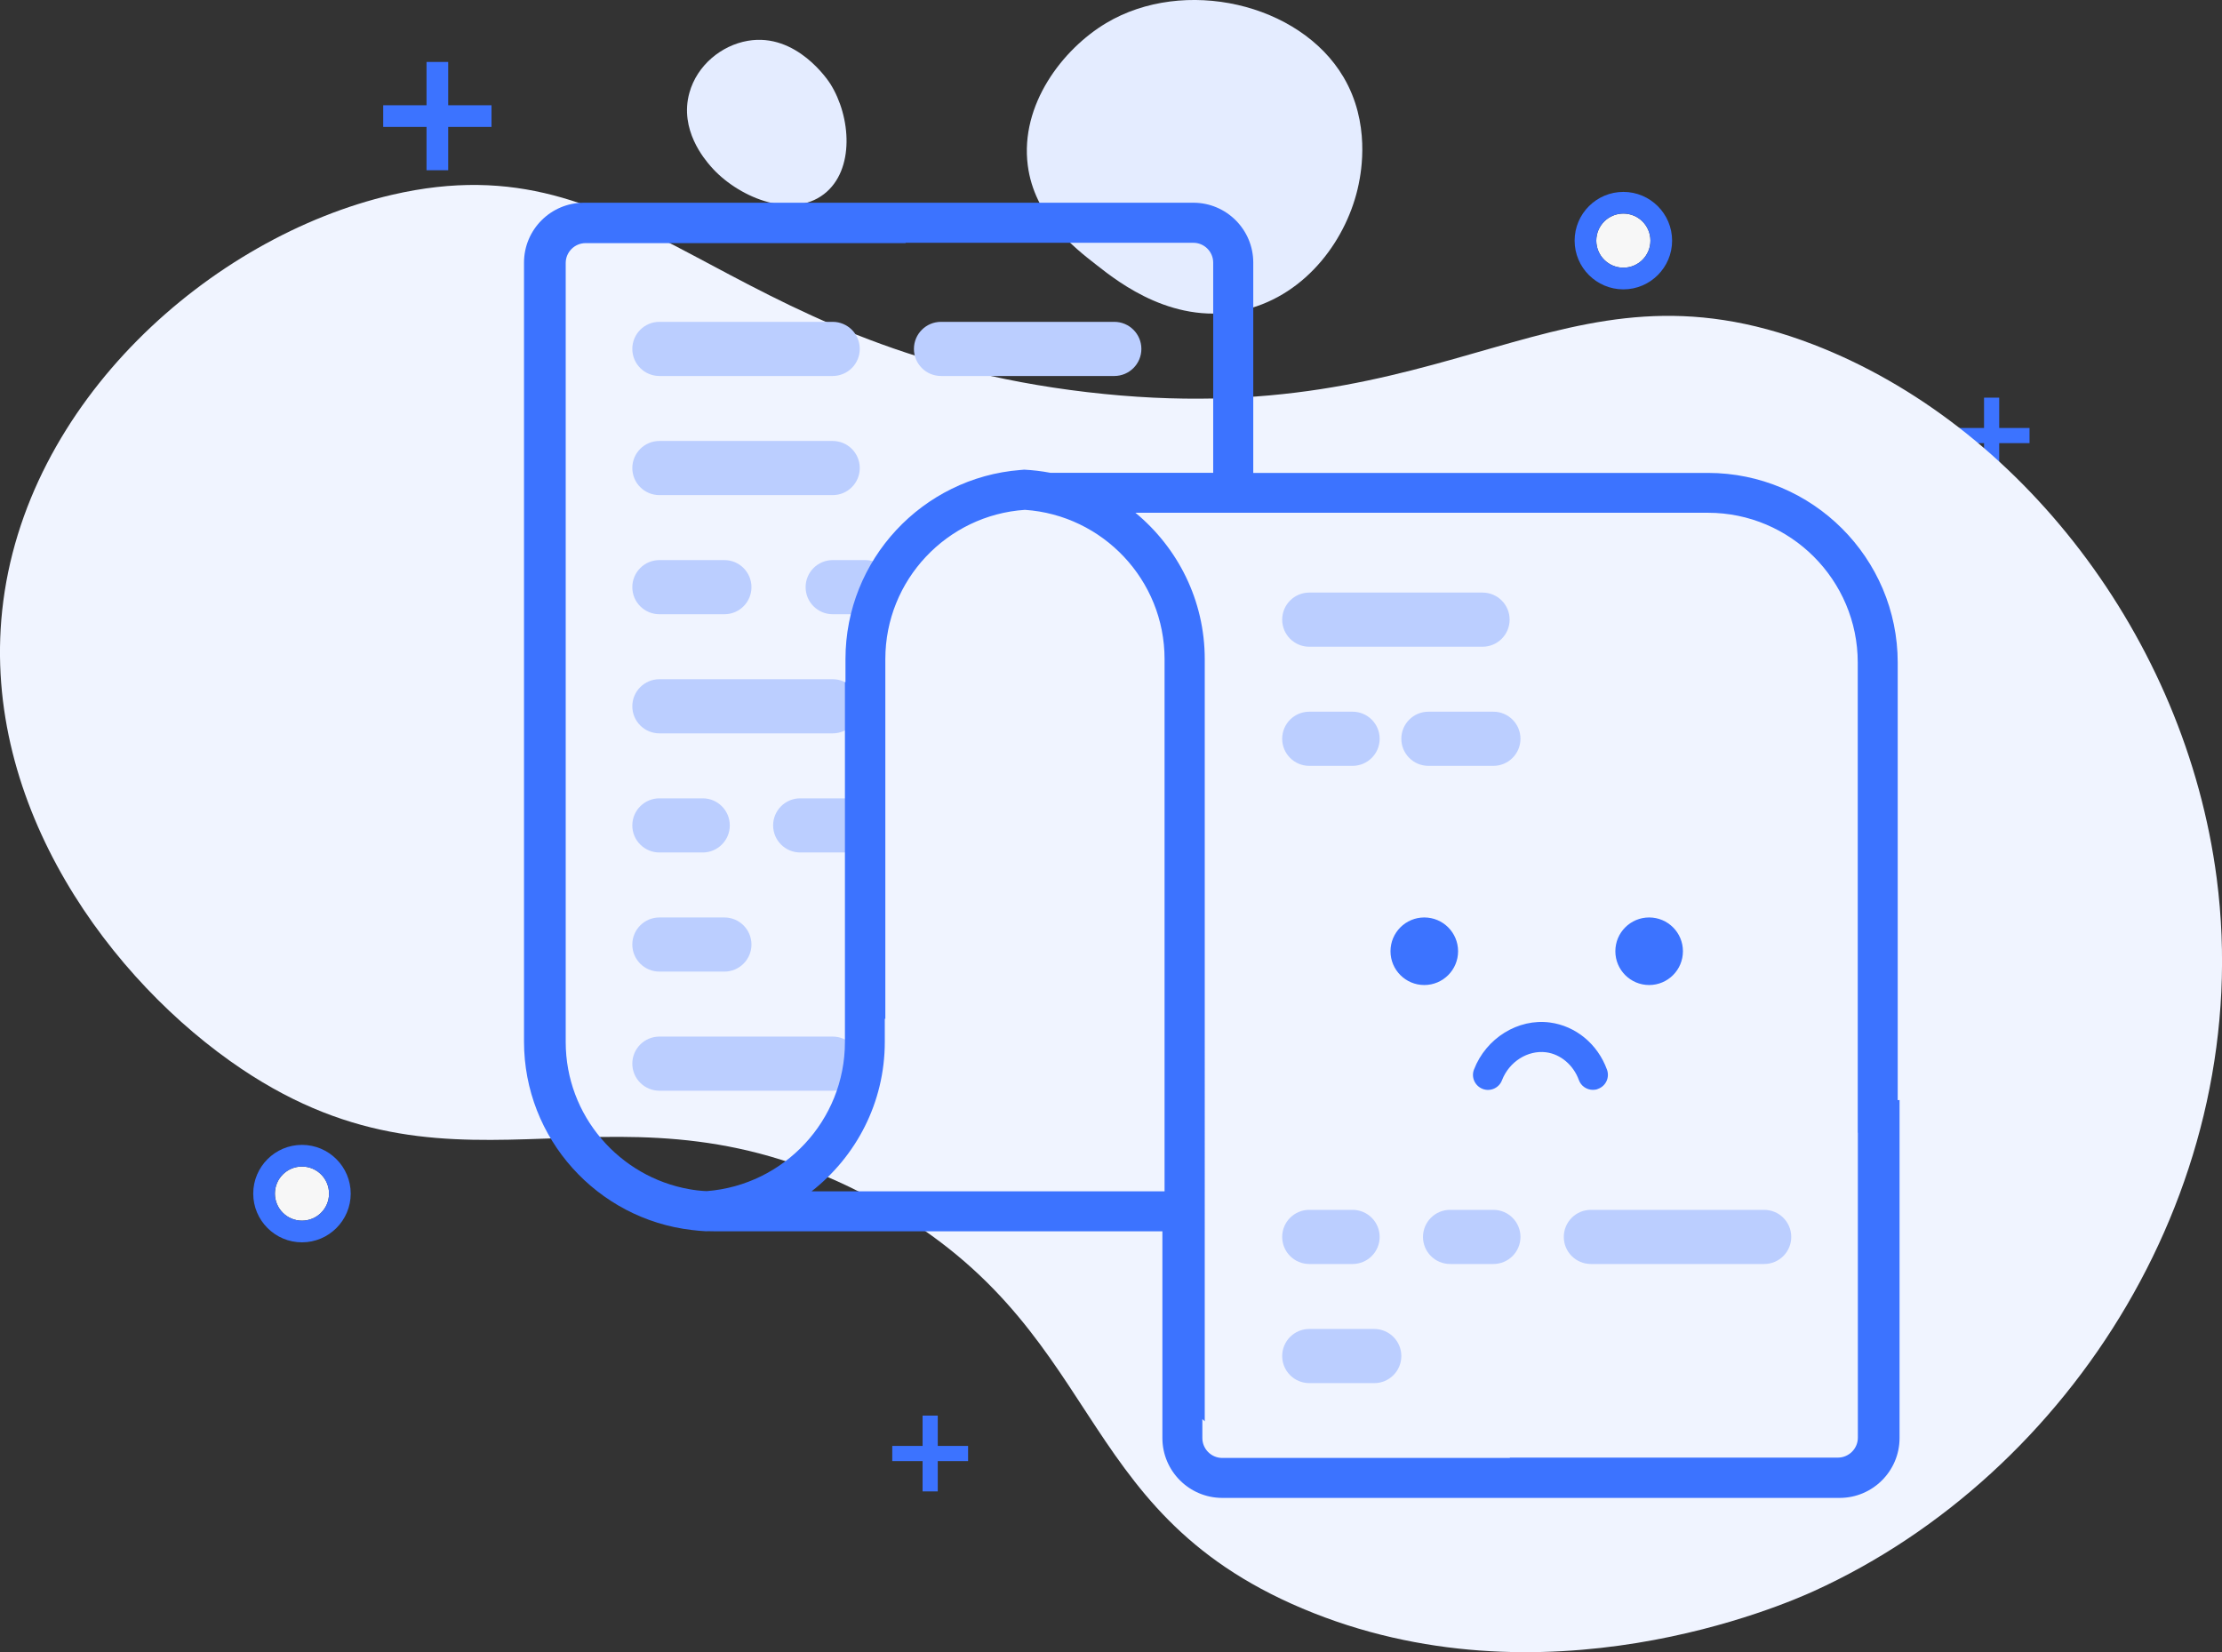 <?xml version="1.0" encoding="utf-8"?>
<!-- Generator: Adobe Illustrator 23.0.5, SVG Export Plug-In . SVG Version: 6.00 Build 0)  -->
<svg version="1.1" id="Слой_1" xmlns="http://www.w3.org/2000/svg" xmlns:xlink="http://www.w3.org/1999/xlink" x="0px" y="0px"
	 viewBox="0 0 205.15 152.57" style="enable-background:new 0 0 205.15 152.57;" xml:space="preserve">
<rect x="0" y="0" width="205.15" height="152.57" fill="#333333" stroke="none"/>
<style type="text/css">
	.st0{fill:#F7F7F7;}
	.st1{fill:#3C73FF;}
	.st2{fill:#F0F4FF;}
	.st3{fill:#E4ECFF;}
	.st4{fill:#BBCEFF;}
</style>
<g>
	<g>
		<circle class="st0" cx="18.88" cy="44.22" r="2.5"/>
		<path class="st1" d="M18.88,39.72c-2.48,0-4.5,2.02-4.5,4.5s2.02,4.5,4.5,4.5s4.5-2.02,4.5-4.5S21.36,39.72,18.88,39.72z
			 M18.88,46.72c-1.38,0-2.5-1.12-2.5-2.5s1.12-2.5,2.5-2.5s2.5,1.12,2.5,2.5S20.26,46.72,18.88,46.72z"/>
	</g>
	<g>
		<circle class="st0" cx="149.88" cy="22.22" r="2.5"/>
		<path class="st1" d="M149.88,17.72c-2.48,0-4.5,2.02-4.5,4.5s2.02,4.5,4.5,4.5s4.5-2.02,4.5-4.5S152.36,17.72,149.88,17.72z
			 M149.88,24.72c-1.38,0-2.5-1.12-2.5-2.5s1.12-2.5,2.5-2.5s2.5,1.12,2.5,2.5S151.26,24.72,149.88,24.72z"/>
	</g>
	<g>
		<circle class="st0" cx="27.88" cy="110.22" r="2.5"/>
		<path class="st1" d="M27.88,105.72c-2.48,0-4.5,2.02-4.5,4.5s2.02,4.5,4.5,4.5s4.5-2.02,4.5-4.5S30.36,105.72,27.88,105.72z
			 M27.88,112.72c-1.38,0-2.5-1.12-2.5-2.5s1.12-2.5,2.5-2.5s2.5,1.12,2.5,2.5S29.26,112.72,27.88,112.72z"/>
	</g>
	<polygon class="st1" points="45.38,9.72 41.38,9.72 41.38,5.72 39.38,5.72 39.38,9.72 35.38,9.72 35.38,11.72 39.38,11.72 
		39.38,15.72 41.38,15.72 41.38,11.72 45.38,11.72 	"/>
	<polygon class="st1" points="187.38,39.52 184.58,39.52 184.58,36.72 183.18,36.72 183.18,39.52 180.38,39.52 180.38,40.92 
		183.18,40.92 183.18,43.72 184.58,43.72 184.58,40.92 187.38,40.92 	"/>
	<polygon class="st1" points="89.38,133.52 86.58,133.52 86.58,130.72 85.18,130.72 85.18,133.52 82.38,133.52 82.38,134.92 
		85.18,134.92 85.18,137.72 86.58,137.72 86.58,134.92 89.38,134.92 	"/>
	<g>
		<path class="st2" d="M167.41,31.81c-23.53-9.06-32.93,8.4-67.04,4.4C66.14,32.2,59.11,12.67,36.19,17.99
			C19.49,21.86,2.24,37.1,0.2,56.39c-1.91,18.06,10.08,34.25,22.12,42.33C42.99,112.57,57.04,98,80.57,110.7
			c21.78,11.75,17.85,28.61,39.67,37.83c22.2,9.38,44.5-0.36,47.24-1.61c23.79-10.82,40.84-37.62,37.18-65.83
			C201.76,58.84,186.44,39.14,167.41,31.81z"/>
		<path class="st3" d="M76.08,17.92c2.87-2.22,2.48-7.17,0.58-10.18c-0.15-0.24-3.1-4.76-7.63-3.97c-2.41,0.42-4.67,2.24-5.38,4.8
			c-0.95,3.41,1.42,6.16,1.97,6.79C68,18.12,73,20.3,76.08,17.92z"/>
		<path class="st3" d="M114.95,28.6c5.78-1.43,9.48-6.66,10.49-11.58c0.24-1.16,1.1-5.68-1.4-9.9C120,0.27,109.3-2.15,102.13,2.13
			c-4.03,2.41-7.96,7.54-7.24,13.14c0.61,4.72,4.25,7.57,6.35,9.2C103.35,26.13,108.53,30.18,114.95,28.6z"/>
	</g>
	<g>
		<circle class="st1" cx="152.26" cy="87.84" r="3.12"/>
		<circle class="st1" cx="131.5" cy="87.84" r="3.12"/>
		<path class="st1" d="M147.07,100.64c-0.57,0-1.1-0.35-1.3-0.91c-0.5-1.38-1.69-2.39-3.03-2.56c-1.69-0.21-3.4,0.86-4.07,2.59
			c-0.27,0.71-1.08,1.07-1.79,0.79c-0.71-0.28-1.07-1.08-0.79-1.79c1.12-2.9,4.07-4.73,7.01-4.34c2.39,0.32,4.41,1.99,5.27,4.36
			c0.26,0.72-0.11,1.51-0.83,1.77C147.39,100.62,147.23,100.64,147.07,100.64z"/>
	</g>
	<path class="st4" d="M76.88,34.72h-16c-1.38,0-2.5-1.12-2.5-2.5v0c0-1.38,1.12-2.5,2.5-2.5h16c1.38,0,2.5,1.12,2.5,2.5v0
		C79.38,33.6,78.26,34.72,76.88,34.72z"/>
	<path class="st4" d="M76.88,45.72h-16c-1.38,0-2.5-1.12-2.5-2.5v0c0-1.38,1.12-2.5,2.5-2.5h16c1.38,0,2.5,1.12,2.5,2.5v0
		C79.38,44.6,78.26,45.72,76.88,45.72z"/>
	<path class="st4" d="M102.88,34.72h-16c-1.38,0-2.5-1.12-2.5-2.5v0c0-1.38,1.12-2.5,2.5-2.5h16c1.38,0,2.5,1.12,2.5,2.5v0
		C105.38,33.6,104.26,34.72,102.88,34.72z"/>
	<path class="st4" d="M66.88,56.72h-6c-1.38,0-2.5-1.12-2.5-2.5v0c0-1.38,1.12-2.5,2.5-2.5h6c1.38,0,2.5,1.12,2.5,2.5v0
		C69.38,55.6,68.26,56.72,66.88,56.72z"/>
	<path class="st4" d="M79.88,56.72h-3c-1.38,0-2.5-1.12-2.5-2.5v0c0-1.38,1.12-2.5,2.5-2.5h3c1.38,0,2.5,1.12,2.5,2.5v0
		C82.38,55.6,81.26,56.72,79.88,56.72z"/>
	<path class="st4" d="M76.88,67.72h-16c-1.38,0-2.5-1.12-2.5-2.5v0c0-1.38,1.12-2.5,2.5-2.5h16c1.38,0,2.5,1.12,2.5,2.5v0
		C79.38,66.6,78.26,67.72,76.88,67.72z"/>
	<path class="st4" d="M76.88,100.72h-16c-1.38,0-2.5-1.12-2.5-2.5v0c0-1.38,1.12-2.5,2.5-2.5h16c1.38,0,2.5,1.12,2.5,2.5v0
		C79.38,99.6,78.26,100.72,76.88,100.72z"/>
	<path class="st4" d="M64.88,78.72h-4c-1.38,0-2.5-1.12-2.5-2.5v0c0-1.38,1.12-2.5,2.5-2.5h4c1.38,0,2.5,1.12,2.5,2.5v0
		C67.38,77.6,66.26,78.72,64.88,78.72z"/>
	<path class="st4" d="M77.88,78.72h-4c-1.38,0-2.5-1.12-2.5-2.5v0c0-1.38,1.12-2.5,2.5-2.5h4c1.38,0,2.5,1.12,2.5,2.5v0
		C80.38,77.6,79.26,78.72,77.88,78.72z"/>
	<path class="st4" d="M66.88,89.72h-6c-1.38,0-2.5-1.12-2.5-2.5v0c0-1.38,1.12-2.5,2.5-2.5h6c1.38,0,2.5,1.12,2.5,2.5v0
		C69.38,88.6,68.26,89.72,66.88,89.72z"/>
	<path class="st1" d="M175.21,101.59V61.19c0-9.66-7.86-17.52-17.52-17.52h-29.7h-5.44h-6.84V24.25c0-3.05-2.48-5.53-5.53-5.53
		H53.91c-3.05,0-5.53,2.48-5.53,5.53v71.93c0,8.97,6.78,16.39,15.49,17.4c0.44,0.05,0.88,0.1,1.33,0.12c0.06,0,0.12-0.01,0.17-0.01
		c0.17,0.01,0.35,0.01,0.53,0.01h13.43h18.44h9.55v19.09c0,3.05,2.48,5.53,5.53,5.53h21.9h9.48h25.62c3.05,0,5.53-2.48,5.53-5.53
		v-31.21C175.32,101.59,175.26,101.59,175.21,101.59z M112.01,24.25v19.41H96.98c-0.79-0.15-1.6-0.25-2.42-0.29
		c-0.12,0.01-0.24,0.02-0.36,0.03c-9.02,0.71-16.14,8.27-16.14,17.46v2.13h-0.05v33.23c0,7.26-5.63,13.21-12.75,13.77
		c-0.17-0.01-0.34-0.01-0.5-0.03c-0.26-0.02-0.52-0.05-0.77-0.09c-0.1-0.01-0.21-0.03-0.31-0.05c-6.49-1.13-11.45-6.79-11.45-13.6
		V24.29c0-1.02,0.83-1.84,1.84-1.84h29.54v-0.03h26.55C111.18,22.41,112.01,23.24,112.01,24.25z M84.39,110.01h-9.46
		c4.11-3.21,6.76-8.19,6.76-13.8v-2.13h0.05V60.86c0-7.31,5.7-13.3,12.89-13.78c7.19,0.49,12.89,6.48,12.89,13.78v49.15h-9.76H84.39
		z M169.68,134.6h-26.03h-3.5h-0.75v0.03h-5.01h-21.54c-1.02,0-1.84-0.83-1.84-1.84v-1.75c0.07,0.07,0.15,0.14,0.22,0.21V60.86
		c0-5.44-2.5-10.29-6.4-13.51h17.92h4.19h30.75c7.63,0,13.83,6.21,13.83,13.83v43.42c0,0,0.01,0,0.01,0v28.16
		C171.53,133.77,170.7,134.6,169.68,134.6z"/>
	<path class="st4" d="M136.88,59.72h-16c-1.38,0-2.5-1.12-2.5-2.5v0c0-1.38,1.12-2.5,2.5-2.5h16c1.38,0,2.5,1.12,2.5,2.5v0
		C139.38,58.6,138.26,59.72,136.88,59.72z"/>
	<path class="st4" d="M162.88,116.72h-16c-1.38,0-2.5-1.12-2.5-2.5v0c0-1.38,1.12-2.5,2.5-2.5h16c1.38,0,2.5,1.12,2.5,2.5v0
		C165.38,115.6,164.26,116.72,162.88,116.72z"/>
	<path class="st4" d="M124.88,70.72h-4c-1.38,0-2.5-1.12-2.5-2.5v0c0-1.38,1.12-2.5,2.5-2.5h4c1.38,0,2.5,1.12,2.5,2.5v0
		C127.38,69.6,126.26,70.72,124.88,70.72z"/>
	<path class="st4" d="M137.88,116.72h-4c-1.38,0-2.5-1.12-2.5-2.5v0c0-1.38,1.12-2.5,2.5-2.5h4c1.38,0,2.5,1.12,2.5,2.5v0
		C140.38,115.6,139.26,116.72,137.88,116.72z"/>
	<path class="st4" d="M124.88,116.72h-4c-1.38,0-2.5-1.12-2.5-2.5v0c0-1.38,1.12-2.5,2.5-2.5h4c1.38,0,2.5,1.12,2.5,2.5v0
		C127.38,115.6,126.26,116.72,124.88,116.72z"/>
	<path class="st4" d="M137.88,70.72h-6c-1.38,0-2.5-1.12-2.5-2.5v0c0-1.38,1.12-2.5,2.5-2.5h6c1.38,0,2.5,1.12,2.5,2.5v0
		C140.38,69.6,139.26,70.72,137.88,70.72z"/>
	<path class="st4" d="M126.88,127.72h-6c-1.38,0-2.5-1.12-2.5-2.5v0c0-1.38,1.12-2.5,2.5-2.5h6c1.38,0,2.5,1.12,2.5,2.5v0
		C129.38,126.6,128.26,127.72,126.88,127.72z"/>
</g>
</svg>
